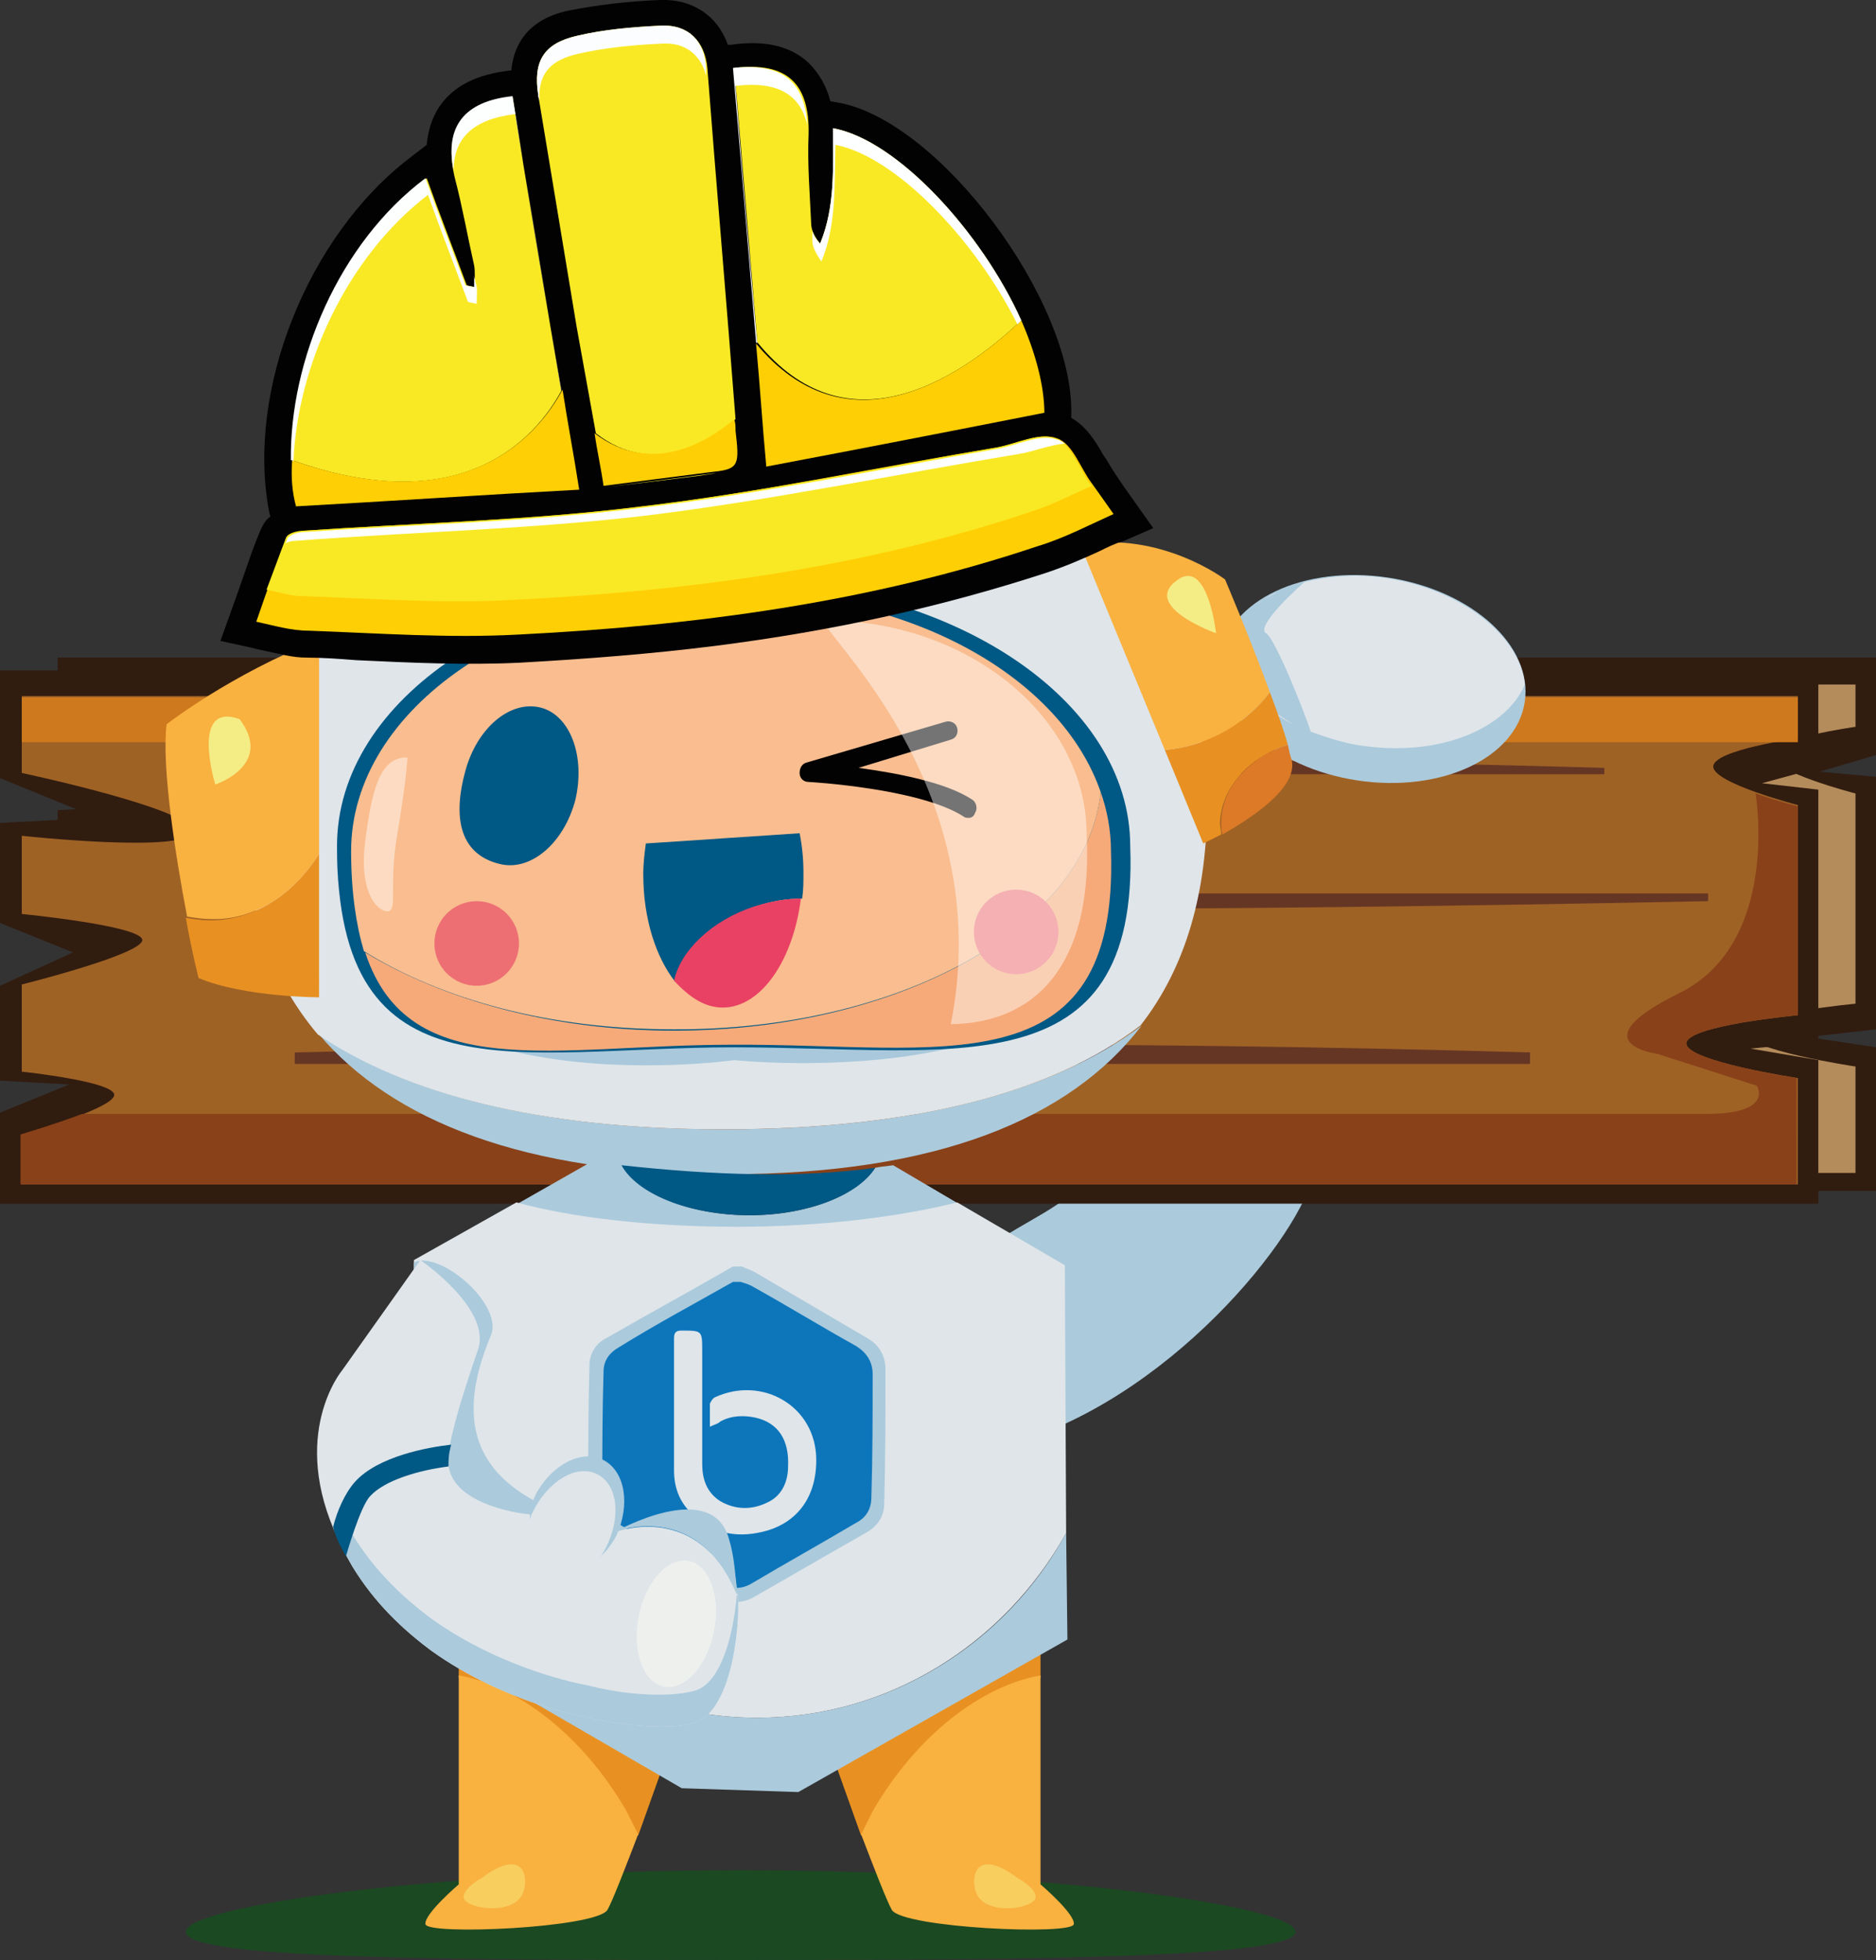 <?xml version="1.0" encoding="utf-8"?>
<!-- Generator: Adobe Illustrator 26.0.0, SVG Export Plug-In . SVG Version: 6.00 Build 0)  -->
<svg version="1.1" id="Capa_1" xmlns="http://www.w3.org/2000/svg" xmlns:xlink="http://www.w3.org/1999/xlink" x="0px" y="0px"
	 viewBox="0 0 146.4 152.9" style="enable-background:new 0 0 146.4 152.9;" xml:space="preserve">
<rect x="0" y="0" width="146.4" height="152.9" fill="#333333" stroke="none"/>
<style type="text/css">
	.st0{fill:#ABCADC;}
	.st1{fill:#311C10;}
	.st2{fill:#B48C5B;}
	.st3{fill:#9F6225;}
	.st4{fill:#663624;}
	.st5{fill:#CE791D;}
	.st6{fill:#894119;}
	.st7{fill:#DFE5E9;}
	.st8{fill:#A9C8DB;}
	.st9{fill:#005885;}
	.st10{fill:#F6AA79;}
	.st11{fill:#F9BD8F;}
	.st12{fill:#E89122;}
	.st13{fill:#F9B140;}
	.st14{fill:#DD7A27;}
	.st15{fill:#F4ED86;}
	.st16{fill:#E94164;}
	.st17{fill:#ED6F74;}
	.st18{fill:#020203;}
	.st19{opacity:0.45;fill:#FFFFFF;}
	.st20{fill:#1B4922;}
	.st21{fill:#F8CE5E;}
	.st22{fill:#0D76BB;}
	.st23{fill:none;stroke:#005885;stroke-width:1.647;stroke-miterlimit:10;}
	.st24{fill:#EEF0EE;}
	.st25{fill:#FFCF05;}
	.st26{fill:#F9E925;}
	.st27{fill:#FDFEFF;}
	.st28{fill:#FDFEFE;}
	.st29{fill:#FEFFFF;}
	.st30{fill:#FCFDFE;}
</style>
<path class="st0" d="M102.6,90.1L84,91.5c1,1.6-3.1,3.3-5.7,5c-2.8,1.8,2,15.8,3.6,15.1C94.1,106.6,103.5,93.5,102.6,90.1z
	 M77.7,110.1l0,0.5c-0.1,0-0.1,0-0.2,0.1L77.7,110.1z"/>
<g>
	<polygon class="st1" points="146.4,92.9 4.5,92.9 4.5,85.8 9.9,83.7 4.5,83.3 4.5,75.9 10.2,73.4 4.5,71 4.5,63.2 12.1,62.8 
		4.5,59.7 4.5,51.3 146.4,51.3 146.4,58.9 142,60.2 146.4,60.6 146.4,80.3 141.1,80.9 146.4,81.7 	"/>
	<path class="st2" d="M144.8,91.5H6.2v-3.9c0,0,6.8-1.9,7.2-3s-7.2-1.9-7.2-1.9v-6.8c0,0,9.6-2.4,9.4-3.5c-0.2-1.1-9.4-2-9.4-2v-6.1
		c0,0,12.9,1.4,13.3-0.3c0.4-1.7-13.3-4.6-13.3-4.6v-6h138.6v3.3c0,0-6.6,0.9-6.6,2.2c0,1.3,6.6,3,6.6,3v16.4c0,0-8.7,0.8-8.7,2.2
		c0,1.4,8.7,2.7,8.7,2.7V91.5z"/>
	<polygon class="st1" points="141.9,93.9 0,93.9 0,86.8 5.4,84.6 0,84.3 0,76.9 5.7,74.3 0,72 0,64.2 7.6,63.8 0,60.7 0,52.3 
		141.9,52.3 141.9,59.9 137.5,61.1 141.9,61.6 141.9,81.3 136.6,81.8 141.9,82.7 	"/>
	<path class="st3" d="M140.3,92.4H1.7v-3.9c0,0,6.8-1.9,7.2-3c0.4-1.1-7.2-1.9-7.2-1.9v-6.8c0,0,9.6-2.4,9.4-3.5
		c-0.2-1.1-9.4-2-9.4-2v-6.1c0,0,12.9,1.4,13.3-0.3c0.4-1.7-13.3-4.6-13.3-4.6v-6h138.6v3.3c0,0-6.6,0.9-6.6,2.2c0,1.3,6.6,3,6.6,3
		v16.4c0,0-8.7,0.8-8.7,2.2c0,1.4,8.7,2.7,8.7,2.7V92.4z"/>
	<path class="st4" d="M125.2,59.9c-35.9-1-71.2-1.1-106,0v0.5h106L125.2,59.9z"/>
	<path class="st4" d="M133.3,70.3c-39,0.8-77.1,0.9-114.1,0v-0.6h114.1L133.3,70.3z"/>
	<path class="st4" d="M23,82.1c32.5-0.8,64.7-0.9,96.4,0l0,0.9H23L23,82.1z"/>
	<rect x="1.7" y="54.4" class="st5" width="138.6" height="3.5"/>
	<path class="st6" d="M131.6,81.4c0-1.4,8.7-2.2,8.7-2.2V62.9c0,0-1.6-0.4-3.3-1h0c0,0,2,11.7-6,15.6c-7.9,3.9-1.7,4.7-1.7,4.7
		l7.8,2.5c0,0,1.4,2.2-4,2.2h-1H6.4c-2.1,0.8-4.8,1.6-4.8,1.6v3.9h138.6v-5.5v-2.8C140.3,84.1,131.6,82.8,131.6,81.4z"/>
</g>
<g>
	<ellipse transform="matrix(0.149 -0.989 0.989 0.149 38.732 151.093)" class="st0" cx="107.2" cy="53" rx="8" ry="12"/>
	<g>
		<path class="st7" d="M97.2,47.9c-0.2,0.1-0.3,0.3-0.4,0.5C96.9,48.2,97,48,97.2,47.9z"/>
		<path class="st7" d="M96.3,52.1c-0.1-0.3-0.3-0.6-0.4-0.9C96.1,51.5,96.2,51.8,96.3,52.1z"/>
		<path class="st7" d="M96.9,53c-0.2-0.3-0.4-0.6-0.5-0.9C96.5,52.4,96.7,52.7,96.9,53z"/>
		<path class="st7" d="M96.2,49c0.1-0.2,0.2-0.3,0.3-0.5C96.5,48.7,96.3,48.9,96.2,49z"/>
		<path class="st7" d="M95.7,49.9c0,0.3,0.1,0.6,0.2,1C95.8,50.6,95.8,50.3,95.7,49.9z"/>
		<path class="st7" d="M95.7,49.9c0.1-0.2,0.2-0.5,0.4-0.7C96,49.5,95.8,49.7,95.7,49.9z"/>
		<path class="st7" d="M100.9,56.5c-0.8-0.4-1.5-0.9-2.1-1.4C99.4,55.5,100.1,56,100.9,56.5z"/>
		<path class="st7" d="M98,47.2c0.5-0.4,1.1-0.7,1.7-1C99.1,46.4,98.6,46.8,98,47.2z"/>
		<path class="st7" d="M97.7,54c-0.3-0.3-0.5-0.6-0.7-0.9C97.2,53.5,97.5,53.8,97.7,54z"/>
		<path class="st7" d="M100.7,45.8c-0.3,0.1-0.6,0.2-0.9,0.4C100.1,46,100.4,45.9,100.7,45.8z"/>
		<path class="st7" d="M98,47.2c-0.2,0.2-0.4,0.3-0.6,0.5C97.6,47.5,97.8,47.4,98,47.2z"/>
		<path class="st7" d="M108.2,45.1c-2.7-0.4-5.3-0.1-7.4,0.6c0.3-0.1,0.7-0.2,1-0.3c-1.7,1.5-3.7,3.6-3,4s2.9,5.9,3.5,7.7
			c-0.4-0.2,2.2,0.9,4.2,1.1c5.8,0.8,11-1.3,12.5-4.8C118.6,49.6,114.1,46,108.2,45.1z"/>
		<path class="st7" d="M97.7,54.1c0.3,0.3,0.6,0.6,0.9,0.8C98.3,54.6,98,54.3,97.7,54.1z"/>
	</g>
</g>
<g>
	<g>
		<g>
			<path class="st0" d="M24.9,80.7c5.7,6.7,16,10.9,31.9,10.9c16.3,0,26.7-4.3,32.3-11.6c-6.8,5.1-17.4,8.1-32.6,8.1
				C42,88.1,31.7,85.3,24.9,80.7z"/>
			<path class="st7" d="M56.7,31.2C36,31.2,19.2,47,19.2,64.4c0,6.2,1.8,11.8,5.6,16.3c6.8,4.6,17.2,7.4,31.6,7.4
				c15.1,0,25.8-2.9,32.6-8.1c3.6-4.6,5.2-10.5,5.2-17.3C94.3,45.3,77.5,31.2,56.7,31.2z"/>
		</g>
		<path class="st8" d="M88.2,67c0.7,19.1-30.9,15.7-30.9,15.7S26.3,87.1,26.3,67c0-11.5,13.9-20.7,30.9-20.7S88.2,55.6,88.2,67z"/>
		<path class="st9" d="M88.2,66c0.7,19.1-13.9,15.7-30.9,15.7S26.3,86.1,26.3,66c0-11.5,13.9-20.7,30.9-20.7S88.2,54.6,88.2,66z"/>
		<g>
			<path class="st10" d="M86.7,66.4c0-1.6-0.3-3.2-0.8-4.6c-1.1,10.4-15.6,18.6-33.3,18.6c-9.5,0-18-2.4-24.1-6.1
				c3.4,10.4,14.9,7.2,28.6,7.2C73.4,81.4,87.3,85.1,86.7,66.4z"/>
			<path class="st11" d="M85.9,61.8C82.8,52.8,71.1,46.2,57,46.2c-16.4,0-29.6,9.1-29.6,20.2c0,3.2,0.4,5.8,1,7.8
				c6.1,3.8,14.6,6.1,24.1,6.1C70.3,80.4,84.8,72.2,85.9,61.8z"/>
		</g>
		<g>
			<path class="st12" d="M16.4,71.8c-0.6,0-1.3-0.1-1.9-0.2c0.5,2.8,1,4.7,1,4.7c3.6,1.5,9.4,1.5,9.4,1.5V66.6
				C22.9,69.8,19.8,71.8,16.4,71.8z"/>
			<path class="st13" d="M24.9,66.6V49.9c-6.9,2.7-11.9,6.6-11.9,6.6c-0.4,3.3,0.7,10.3,1.6,15c0.6,0.1,1.2,0.2,1.9,0.2
				C19.8,71.8,22.9,69.8,24.9,66.6z"/>
		</g>
		<g>
			<path class="st12" d="M100.5,58.1c-0.3-1.1-0.8-2.5-1.4-4.1c-1.9,2.5-4.8,4.2-8.2,4.5l3,7.3c0,0,0.6-0.3,1.4-0.7
				c0-0.3-0.1-0.6-0.1-0.9C95.3,61.5,97.4,59.1,100.5,58.1z"/>
			<path class="st13" d="M99.1,54c-1.5-4.1-3.5-8.8-3.5-8.8s-5-3.8-11.3-2.7l6.6,16C94.3,58.2,97.2,56.5,99.1,54z"/>
			<path class="st14" d="M100.8,59.3c-0.1-0.3-0.2-0.7-0.3-1.2c-3.1,1-5.2,3.4-5.2,6.1c0,0.3,0,0.6,0.1,0.9
				C97.5,63.9,101.3,61.5,100.8,59.3z"/>
			<path class="st15" d="M94.9,49.4c0,0-6.2-2.2-2.8-4.3C94.3,43.9,94.9,49.4,94.9,49.4z"/>
		</g>
		<path class="st9" d="M44.9,62.4c-0.9,3.4-3.5,5.6-5.9,5c-3.3-0.8-3.6-3.9-2.7-7.2c0.9-3.4,3.5-5.6,5.9-5
			C44.5,55.8,45.7,59,44.9,62.4z"/>
		<g>
			<path class="st9" d="M59,70.7c1.2-0.4,2.4-0.6,3.6-0.6c0.1-0.7,0.1-1.3,0.1-2c0-1.1-0.1-2.1-0.3-3.1l-12,0.8
				c-0.1,0.8-0.2,1.5-0.2,2.4c0,3.5,1,6.5,2.5,8.4C53.2,74.2,55.6,71.9,59,70.7z"/>
			<path class="st16" d="M56.4,78.6c3,0,5.5-3.7,6.1-8.5c-1.1,0-2.3,0.2-3.6,0.6c-3.4,1.1-5.8,3.5-6.3,5.8
				C53.8,77.8,55,78.6,56.4,78.6z"/>
		</g>
		<circle class="st17" cx="37.2" cy="73.6" r="3.3"/>
		<circle class="st17" cx="79.3" cy="72.7" r="3.3"/>
		<path class="st18" d="M75.6,63.8c-0.1,0-0.3,0-0.4-0.1c-3.4-2.2-12-2.7-12.1-2.7c-0.4,0-0.7-0.3-0.7-0.7c0-0.4,0.2-0.7,0.5-0.8
			l10.9-3.2c0.4-0.1,0.8,0.1,0.9,0.5c0.1,0.4-0.1,0.8-0.5,0.9L67,59.9c2.9,0.4,6.8,1.1,8.9,2.5c0.3,0.2,0.4,0.7,0.2,1
			C76,63.7,75.8,63.8,75.6,63.8z"/>
		<path class="st19" d="M84.8,65.1c0.5,10.1-3.9,14.7-10.6,14.8c3.8-19.1-11.1-31.3-9.8-31.5C75.5,48.4,84.8,55.9,84.8,65.1z"/>
		<path class="st19" d="M28.5,65.6c-0.5,3.8,0.8,5.4,1.7,5.5c0.9,0,0.1-1.9,0.8-6s0.8-6,0.8-6C29.6,59,29,61.8,28.5,65.6z"/>
	</g>
	<path class="st20" d="M101.1,150.7c0,2-19.4,2.2-43.3,2.2s-43.3-0.1-43.3-2.2c0-2,19.4-4.8,43.3-4.8S101.1,148.7,101.1,150.7z"/>
	<path class="st15" d="M16.8,61.2c0,0,4.6-1.5,1.9-5.1C14.8,54.7,16.8,61.2,16.8,61.2z"/>
	<g>
		<path class="st12" d="M48.9,141.4c0.3,0.6,0.6,1.2,0.9,1.8c1-2.8,2-5.6,2-5.6l-10.3-7.6l-5.7-1.2v2.1
			C40.4,131.6,45.5,135.5,48.9,141.4z"/>
		<path class="st13" d="M33.2,150.1c0.1,0.9,13.3,0.3,14.2-1.1c0.4-0.7,1.4-3.3,2.4-5.9c-0.3-0.6-0.6-1.2-0.9-1.8
			c-3.4-5.9-8.5-9.8-13.1-10.6V147C35.8,147,33.1,149.3,33.2,150.1z"/>
	</g>
	<path class="st21" d="M36.2,148.1c0.3,0.8,3.6,1.3,4.5-0.2c0.4-0.7,0.4-1.9-0.2-2.3c-0.9-0.6-2.5,0.6-2.9,0.9
		C37.2,146.7,36,147.5,36.2,148.1z"/>
	<g>
		<path class="st12" d="M68.1,141.4c-0.3,0.6-0.6,1.2-0.9,1.8c-1-2.8-2-5.6-2-5.6l10.3-7.6l5.7-1.2v2.1
			C76.6,131.6,71.5,135.5,68.1,141.4z"/>
		<path class="st13" d="M83.8,150.1c-0.1,0.9-13.3,0.3-14.2-1.1c-0.4-0.7-1.4-3.3-2.4-5.9c0.3-0.6,0.6-1.2,0.9-1.8
			c3.4-5.9,8.5-9.8,13.1-10.6V147C81.2,147,83.9,149.3,83.8,150.1z"/>
	</g>
	<path class="st21" d="M80.8,148.1c-0.3,0.8-3.6,1.3-4.5-0.2c-0.4-0.7-0.4-1.9,0.2-2.3c0.9-0.6,2.5,0.6,2.9,0.9
		C79.8,146.7,81,147.5,80.8,148.1z"/>
	<g>
		<path class="st0" d="M59.1,134c-12.7,0-23.4-8.7-26.7-20.7l0.1,14.2l20.7,12l9.1,0.3l21-11.9l-0.1-8.3
			C78.5,128.2,69.4,134,59.1,134z"/>
		<path class="st0" d="M68.3,91.1c-1.4,2.1-5.2,3.7-9.8,3.7c-4.7,0-8.7-1.7-9.9-3.9c-0.8-0.1-1.6-0.2-2.4-0.3l-5.8,3.3
			c4.4,1.1,10.5,1.9,17.2,1.9c6.7,0,12.8-0.7,17.2-1.9l-5.1-3C69.1,91,68.7,91,68.3,91.1z"/>
		<path class="st9" d="M58.5,94.8c4.6,0,8.5-1.6,9.8-3.7c-5.8,0.8-12.5,0.6-19.8-0.2C49.7,93.1,53.7,94.8,58.5,94.8z"/>
		<path class="st7" d="M59.1,134c10.3,0,19.3-5.8,24.1-14.4l-0.1-20.9l-8.4-4.9c-4.4,1.1-10.5,1.9-17.2,1.9
			c-6.7,0-12.8-0.7-17.2-1.9l-8,4.5l0.1,14.9C35.8,125.3,46.4,134,59.1,134z"/>
	</g>
	<g>
		<path class="st0" d="M57.2,98.8c0.2,0,0.5,0,0.7,0c0.4,0.2,0.8,0.3,1.1,0.5c2.9,1.7,5.8,3.4,8.7,5.1c0.9,0.5,1.4,1.4,1.4,2.4
			c0,3.5,0,7-0.1,10.5c0,1-0.5,1.7-1.3,2.2c-3,1.7-5.9,3.4-8.9,5.1c-0.9,0.5-1.9,0.5-2.8,0c-2.9-1.7-5.8-3.4-8.7-5.1
			c-0.9-0.5-1.4-1.4-1.4-2.4c0-3.5,0-7,0.1-10.6c0-0.9,0.5-1.7,1.3-2.1C50.6,102.5,53.9,100.7,57.2,98.8z"/>
		<path class="st22" d="M57.2,100c0.2,0,0.4,0,0.6,0c0.3,0.1,0.7,0.2,1,0.4c2.7,1.5,5.3,3.1,8,4.6c0.8,0.5,1.3,1.2,1.3,2.2
			c0,3.2,0,6.4-0.1,9.6c0,0.9-0.4,1.6-1.2,2c-2.7,1.6-5.4,3.1-8.1,4.7c-0.8,0.5-1.7,0.5-2.5,0c-2.7-1.5-5.3-3.1-7.9-4.6
			c-0.8-0.5-1.3-1.2-1.3-2.2c0-3.2,0-6.4,0.1-9.7c0-0.9,0.5-1.5,1.2-1.9C51.2,103.3,54.2,101.7,57.2,100z"/>
		<path class="st7" d="M55.4,111.3c0.4-0.2,0.6-0.2,0.8-0.4c0.9-0.5,1.9-0.5,2.8-0.3c1.7,0.4,2.6,1.7,2.5,3.8c0,1.2-0.5,2.3-1.6,2.8
			c-1.2,0.6-2.5,0.6-3.7-0.1c-1.1-0.7-1.4-1.8-1.4-2.9c0-2.9,0-5.9,0-8.8c0-1.6,0-1.6-1.6-1.6c-0.4,0-0.6,0.1-0.6,0.6
			c0,3.4,0,6.9,0,10.3c0,1.3,0.4,2.4,1.3,3.3c1.6,1.6,3.5,2,5.6,1.5c2.2-0.5,4.2-2.2,4.2-5.6c0-4.2-4.2-6.6-7.9-4.9
			c-0.2,0.1-0.3,0.3-0.4,0.5C55.4,110.1,55.4,110.6,55.4,111.3z"/>
	</g>
	<g>
		<g>
			<path class="st0" d="M32.3,98.5l0.2-0.1c2.2-0.6,6.8,3.5,5.8,5.8c-5.9,14,9,14.7,18.8,17.4c2,8-2.6,12.9-3.8,12.8
				c-9.1-1.2-16.8-6.7-21.2-14.6L32.3,98.5z"/>
		</g>
		<g>
			<g>
				<path class="st7" d="M26.7,106.9l4.4-6.2l1.7-2.4c0,0,5.6,3.8,4.5,7c-1,2.9-2.1,6.3-2.3,8.2c-2.4,0.2-5.2,0.9-6.7,2.6
					c-1,1.1-1.6,2.6-1.9,4C22.5,111.9,26.7,106.9,26.7,106.9z"/>
				<path class="st7" d="M28.3,116.1c1.6-1.7,4.3-2.4,6.7-2.6c0,0.1,0,0.2,0,0.2c-0.3,3.2,4.4,4.2,6,4.4c0.3,0,0.5,0.1,0.5,0.1
					l6.4,1.3l0.2,0c0,0,6.4-2.5,9.5,5c0.1,4.5-1.1,9.2-3.4,9.9c-2.2,0.6-5.6,0.1-7.4-0.2c-0.8-0.2-1.3-0.3-1.3-0.3
					s-6.2-1.1-11.8-5.1c-2.3-1.7-4.5-3.8-6.2-6.6c-0.4-0.7-0.8-1.4-1.1-2.1C26.7,118.7,27.2,117.2,28.3,116.1z"/>
				<path class="st0" d="M48,119.5c0,0,7.6-4.3,8.9,0.6c0.4,1.3,0.5,2.8,0.6,4.3C54.4,116.9,48,119.5,48,119.5z"/>
				<path class="st23" d="M35,113.4"/>
				<path class="st0" d="M27.5,119.7c1.7,2.8,3.9,4.9,6.2,6.6c5.6,4,11.8,5.1,11.8,5.1s0.5,0.1,1.3,0.3c1.8,0.4,5.2,0.8,7.4,0.2
					c1.9-0.5,3-3.9,3.3-7.5c0,0,0,0.1,0.1,0.1c0.1,4.5-1.1,9.2-3.4,9.9c-2.2,0.6-5.6,0.1-7.4-0.2c-0.8-0.2-1.3-0.3-1.3-0.3
					s-6.2-1.1-11.8-5.1c-2.3-1.7-4.5-3.8-6.2-6.6c-0.4-0.7-0.8-1.4-1.1-2.1c0.1-0.5,0.3-1.1,0.5-1.6
					C27.1,118.9,27.3,119.3,27.5,119.7z"/>
				<path class="st9" d="M27,121.4c0,0,1.1-3.9,1.9-4.7c1.1-1.2,3.7-2,6.1-2.3c0-0.6,0-0.9,0.2-1.7c-1.8,0.2-5.7,0.9-7.5,2.9
					c-0.8,0.9-1.4,2.3-1.7,3.5C26.2,120.1,27,121.4,27,121.4z"/>
			</g>
			<ellipse transform="matrix(0.193 -0.981 0.981 0.193 -81.604 154.036)" class="st24" cx="52.8" cy="126.6" rx="5" ry="3"/>
			<path class="st0" d="M47.1,113.9c-1.7-0.9-4.1,0.4-5.3,2.7c-1.2,2.4,0.3,5.5,1,5.9c1.5,0.9,4.1-0.4,5.3-2.7
				C49.2,117.4,48.8,114.8,47.1,113.9z"/>
			<path class="st7" d="M46.6,115c-1.6-0.8-3.8,0.5-5,2.9c-1.2,2.4,0.1,5.4,0.7,5.7c1.4,0.8,3.8-0.5,5-2.9
				C48.5,118.3,48.2,115.8,46.6,115z"/>
		</g>
	</g>
</g>
<g>
	<path class="st18" d="M87.8,38.1c-0.4-0.6-0.7-1-1-1.5c-0.2-0.3-0.4-0.7-0.7-1.1c-0.6-1.1-1.4-2.3-2.5-2.9l0-0.3
		c0.2-8.8-10.3-22.9-18.2-24.3l-0.6-0.1c-0.3-1.2-0.9-2.2-1.7-3c-1.4-1.3-3.4-1.8-6.1-1.4l-0.2,0C56,1.2,54-0.1,51.5,0
		c-2.6,0.1-4.9,0.4-7,0.8c-2.1,0.4-4.3,1.6-4.6,4.7l-0.1,0c-2.6,0.3-4.4,1.2-5.5,2.8c-0.6,0.9-0.9,1.9-1,3L32,12.3
		c-8,6.1-12.8,18.2-11,27.6l0.1,0.4c-0.3,0.2-0.5,0.5-0.7,0.9c-0.7,1.6-1.2,3.2-1.8,4.9L17.2,50l2.3,0.5c0.4,0.1,0.8,0.2,1.3,0.3
		c1,0.2,2,0.5,3.1,0.5c1.3,0,2.6,0.1,3.9,0.2c4.2,0.2,8.5,0.4,12.7,0.2c5.4-0.3,10.4-0.7,15.2-1.3c9.5-1.2,17.9-3.1,25.9-5.7
		c1.5-0.5,2.9-1.1,4.2-1.7c0.6-0.3,1.2-0.6,1.9-0.8l2.3-1L87.8,38.1z"/>
	<g>
		<g>
			<g>
				<path class="st25" d="M20,48.5c0.8-2.3,1.5-4.4,2.4-6.5c0.1-0.3,0.9-0.5,1.4-0.6c8.8-0.6,17.7-0.8,26.4-1.9
					c9.3-1.1,18.4-3.1,27.7-4.6c1.5-0.3,3.3-1.2,4.6-0.7c1.2,0.4,1.8,2.3,2.7,3.5c0.5,0.7,1,1.4,1.7,2.4c-2,0.9-3.9,1.9-5.9,2.5
					c-13.1,4.4-26.7,6.2-40.5,6.9c-5.5,0.3-10.9-0.1-16.4-0.3C22.7,49.2,21.4,48.8,20,48.5z"/>
			</g>
			<path class="st26" d="M82.4,34.2c-1.3-0.5-3,0.4-4.6,0.7c-9.2,1.6-18.4,3.5-27.7,4.6c-8.7,1.1-17.6,1.3-26.4,1.9
				c-0.5,0-1.3,0.2-1.4,0.6c-0.5,1.3-1,2.7-1.5,4c1,0.2,1.9,0.5,2.8,0.5c5.5,0.2,11,0.6,16.4,0.3c13.8-0.7,27.4-2.5,40.5-6.9
				c1.6-0.5,3.1-1.3,4.7-2c-0.1-0.1-0.1-0.2-0.2-0.2C84.2,36.5,83.6,34.7,82.4,34.2z"/>
			<g>
				<path class="st27" d="M22.9,42.2c9.2-0.7,18.5-0.9,27.7-2c9.7-1.2,19.3-3.2,29-4.8c1.1-0.2,2.4-0.7,3.5-0.8
					c-0.2-0.1-0.4-0.3-0.6-0.3c-1.3-0.5-3,0.4-4.6,0.7c-9.2,1.6-18.4,3.5-27.7,4.6c-8.7,1.1-17.6,1.3-26.4,1.9
					c-0.5,0-1.3,0.2-1.4,0.6c0,0.1-0.1,0.2-0.1,0.3C22.4,42.3,22.7,42.2,22.9,42.2z"/>
			</g>
			<g>
				<path class="st26" d="M43.8,30.5c-1.3-7.7-2.6-15.3-3.8-22.9c-3.9,0.4-5.4,2.6-4.5,6.3c0.6,2.3,1,4.6,1.5,6.8
					c0.1,0.5,0,1.1,0.1,1.7c-0.4-0.1-0.7-0.1-0.7-0.2c-1-2.7-2.1-5.5-3.1-8.3c-6.8,5.1-10.6,14.3-10.5,22
					C36.3,40.7,41.9,34,43.8,30.5z"/>
				<path class="st26" d="M79.7,25c-3.1-6.9-9.7-14.1-14.7-15C65,13,65.2,16.1,64,19c-0.4-0.5-0.7-1-0.7-1.6
					c-0.1-2.3-0.3-4.6-0.2-6.9c0.1-4-1.7-5.7-5.8-5.2c0.6,7.1,1.2,14.2,1.8,21.4l0,0C66,35.2,74.6,29.8,79.7,25z"/>
				<path class="st26" d="M47.3,38c2.6-0.3,5-0.6,7.4-0.9c0.5-0.1,0.8-0.1,1.2-0.2L47.3,38C47.3,38,47.3,38,47.3,38z"/>
				<path class="st26" d="M57.4,32.7c-0.7-9.1-1.5-18.3-2.2-27.4C55,3.2,53.7,1.9,51.6,2c-2.2,0.1-4.5,0.3-6.6,0.8
					c-2.6,0.6-3.4,2-3,4.6c1,6,2,12.1,3,18.1c0.5,2.8,1,5.5,1.5,8.3C51,37.3,55.4,34.4,57.4,32.7z"/>
				<g>
					<path class="st25" d="M23.1,39.5c7.3-0.4,14.6-0.9,22.1-1.3c-0.4-2.6-0.9-5.2-1.3-7.8c-1.9,3.5-7.5,10.3-21.1,5.5
						C22.7,37.2,22.8,38.4,23.1,39.5z"/>
				</g>
				<g>
					<path class="st25" d="M81.5,32.2c0-2.1-0.7-4.7-1.8-7.2C74.6,29.8,66,35.2,59,26.8l0,0c0.3,3.2,0.5,6.4,0.8,9.6
						C67.2,35,74.4,33.6,81.5,32.2z"/>
				</g>
				<g>
					<path class="st25" d="M57.4,33.6c0-0.3,0-0.6-0.1-0.9c-2,1.7-6.4,4.5-10.9,1.1c0.2,1.4,0.5,2.7,0.7,4.1l8.6-1.1
						C57.7,36.6,57.7,36.2,57.4,33.6z"/>
				</g>
				<g>
					<g>
						<path class="st28" d="M33.4,15.2c1,2.8,2.1,5.6,3.1,8.3c0,0.1,0.3,0.1,0.7,0.2c0-0.7,0.1-1.2-0.1-1.7c0-0.2-0.1-0.3-0.1-0.5
							c0,0.3,0,0.6,0,0.9c-0.4-0.1-0.7-0.1-0.7-0.2c-1-2.7-2.1-5.5-3.1-8.3c-6.8,5.1-10.6,14.3-10.5,22c0.1,0,0.1,0,0.2,0.1
							C23.2,28.6,27,20.1,33.4,15.2z"/>
						<path class="st28" d="M40.2,8.9c1.2,7.2,2.4,14.3,3.6,21.6c0,0,0-0.1,0-0.1c-1.3-7.7-2.6-15.3-3.8-22.9
							c-3.8,0.4-5.3,2.4-4.6,5.8C35.4,10.8,36.9,9.3,40.2,8.9z"/>
					</g>
				</g>
				<g>
					<g>
						<path class="st29" d="M63.4,18c0,0.3,0,0.5,0,0.8c0,0.5,0.3,1,0.7,1.6c1.2-2.9,1-6,1.1-9.1c4.7,0.9,10.9,7.4,14.2,14
							c0.1-0.1,0.2-0.2,0.3-0.3c-3.1-6.9-9.7-14.1-14.7-15C65,13,65.2,16.1,64,19C63.7,18.7,63.5,18.4,63.4,18z"/>
						<path class="st29" d="M57.4,6.7c3.3-0.4,5.1,0.7,5.6,3.1c-0.2-3.5-2-4.9-5.8-4.5c0.6,7.1,1.2,14.2,1.8,21.4c0,0,0,0,0.1,0.1
							C58.5,20.1,57.9,13.4,57.4,6.7z"/>
					</g>
				</g>
				<g>
					<path class="st30" d="M45.1,4.2c2.2-0.5,4.4-0.7,6.6-0.8c1.8-0.1,3,0.9,3.4,2.5c0-0.2,0-0.4,0-0.6C55,3.2,53.7,1.9,51.6,2
						c-2.2,0.1-4.5,0.3-6.6,0.8c-2.6,0.6-3.4,2-3,4.6c0,0.1,0,0.2,0.1,0.4C42,5.8,42.9,4.7,45.1,4.2z"/>
				</g>
			</g>
		</g>
	</g>
</g>
</svg>
